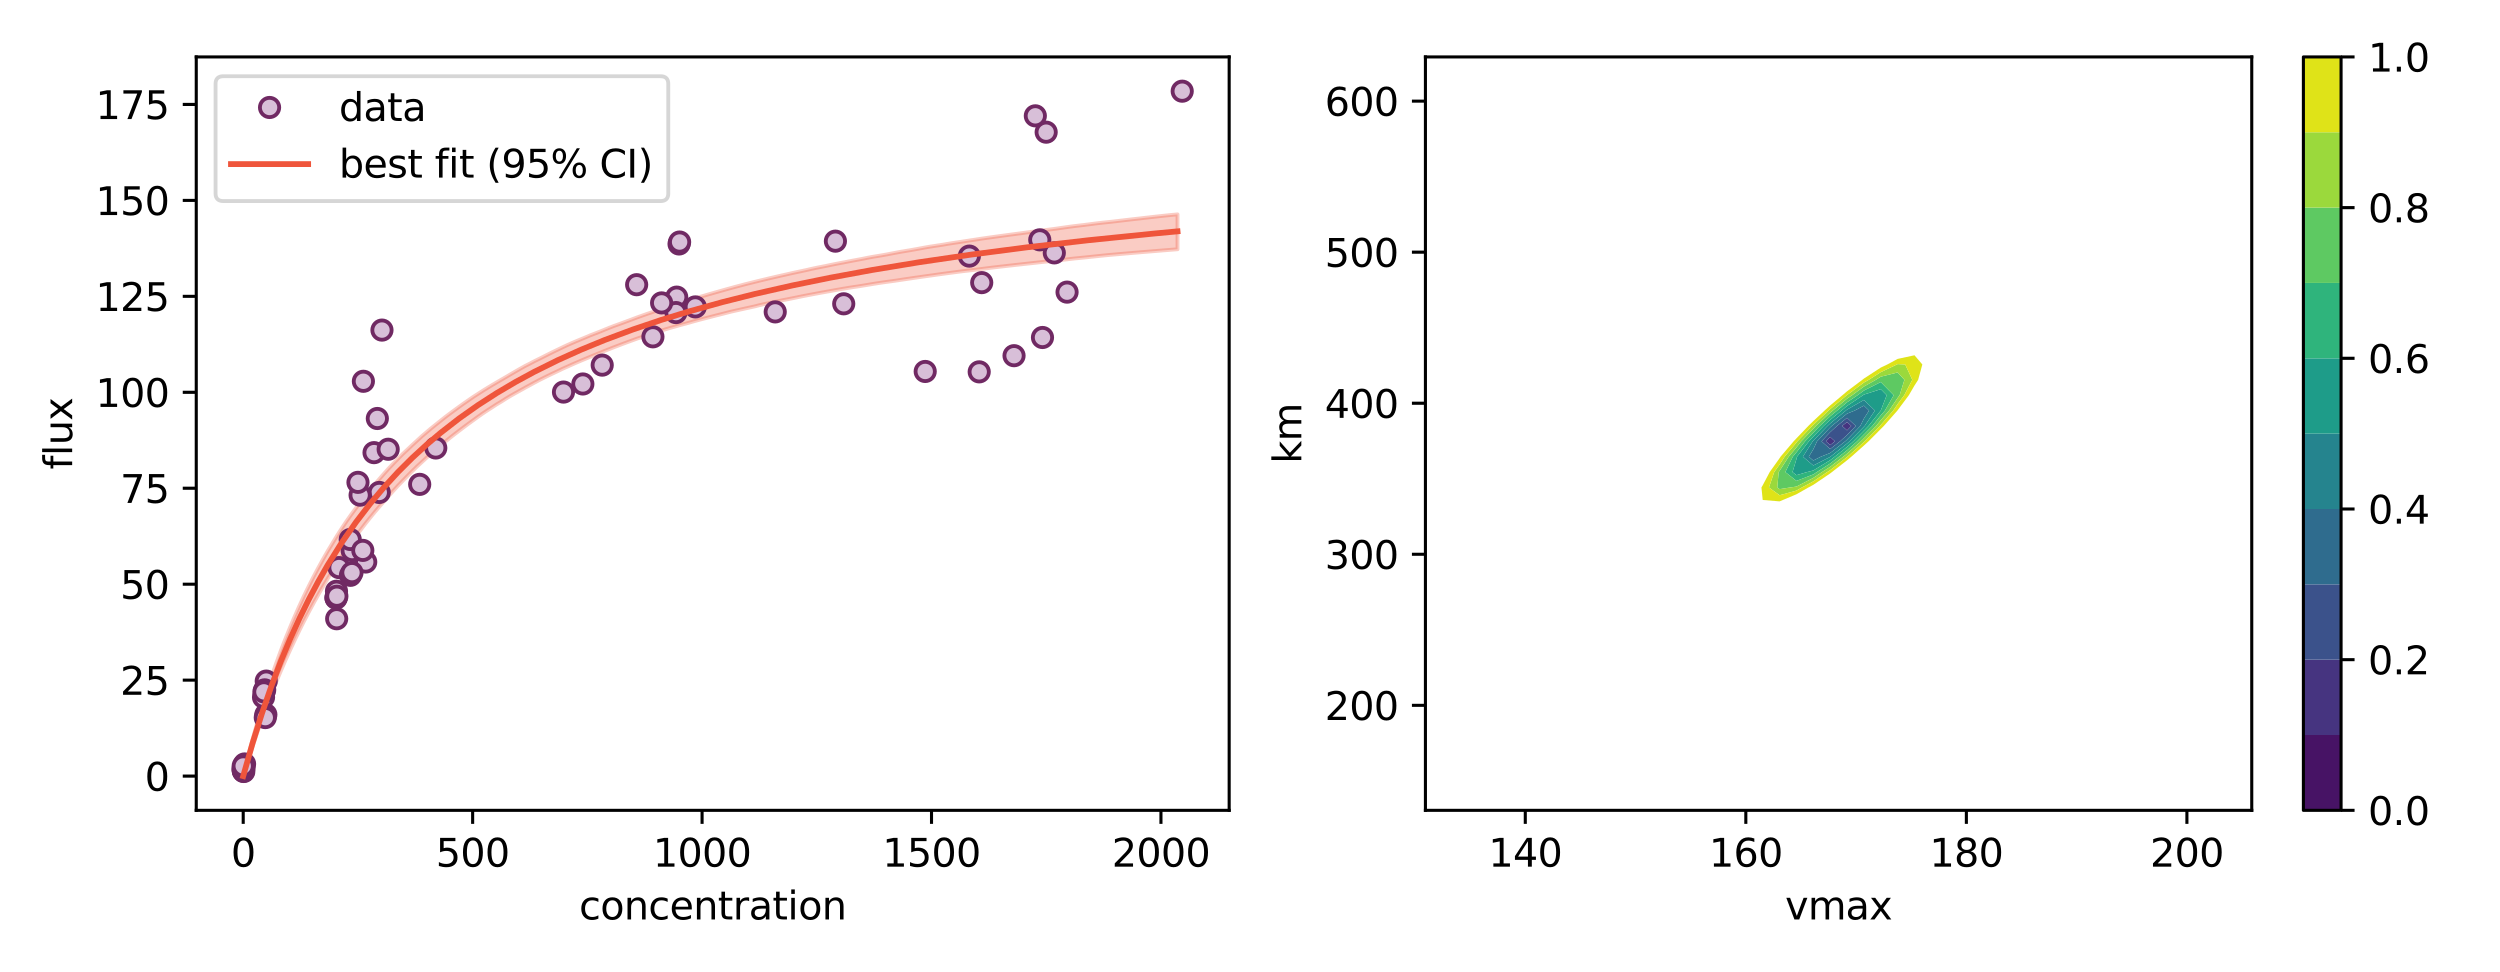 <?xml version="1.0" encoding="utf-8" standalone="no"?>
<!DOCTYPE svg PUBLIC "-//W3C//DTD SVG 1.1//EN"
  "http://www.w3.org/Graphics/SVG/1.1/DTD/svg11.dtd">
<svg xmlns:xlink="http://www.w3.org/1999/xlink" width="648pt" height="252pt" viewBox="0 0 648 252" xmlns="http://www.w3.org/2000/svg" version="1.1">
 <defs>
  <style type="text/css">*{stroke-linejoin: round; stroke-linecap: butt}</style>
 </defs>
 <g id="figure_1">
  <g id="patch_1">
   <path d="M 0 252 
L 648 252 
L 648 0 
L 0 0 
z
" style="fill: #ffffff"/>
  </g>
  <g id="axes_1">
   <g id="patch_2">
    <path d="M 50.87 210.04 
L 318.6 210.04 
L 318.6 14.76 
L 50.87 14.76 
z
" style="fill: #ffffff"/>
   </g>
   <g id="PolyCollection_1">
    <defs>
     <path id="m748f2882a4" d="M 63.04 -50.836 
L 63.04 -50.836 
L 64.257 -54.777 
L 65.473 -58.543 
L 66.69 -62.152 
L 67.907 -65.602 
L 69.124 -68.909 
L 70.341 -72.082 
L 71.558 -75.141 
L 72.775 -78.061 
L 73.992 -80.864 
L 75.209 -83.55 
L 76.426 -86.159 
L 77.643 -88.679 
L 78.86 -91.109 
L 80.077 -93.446 
L 81.294 -95.699 
L 82.511 -97.873 
L 83.728 -99.984 
L 84.945 -102.028 
L 86.162 -103.999 
L 87.379 -105.91 
L 88.596 -107.772 
L 89.813 -109.559 
L 91.029 -111.291 
L 92.246 -112.981 
L 93.463 -114.637 
L 94.68 -116.235 
L 95.897 -117.762 
L 97.114 -119.249 
L 98.331 -120.683 
L 99.548 -122.082 
L 100.765 -123.468 
L 101.982 -124.824 
L 103.199 -126.148 
L 104.416 -127.412 
L 105.633 -128.647 
L 106.85 -129.874 
L 108.067 -131.065 
L 109.284 -132.18 
L 110.501 -133.307 
L 111.718 -134.406 
L 112.935 -135.478 
L 114.152 -136.523 
L 115.369 -137.488 
L 116.586 -138.478 
L 117.802 -139.436 
L 119.019 -140.365 
L 120.236 -141.288 
L 121.453 -142.194 
L 122.67 -143.073 
L 123.887 -143.962 
L 125.104 -144.82 
L 126.321 -145.629 
L 127.538 -146.41 
L 128.755 -147.206 
L 129.972 -147.924 
L 131.189 -148.712 
L 132.406 -149.437 
L 133.623 -150.124 
L 134.84 -150.796 
L 136.057 -151.473 
L 137.274 -152.136 
L 138.491 -152.799 
L 139.708 -153.444 
L 140.925 -154.056 
L 142.142 -154.653 
L 143.359 -155.238 
L 144.576 -155.81 
L 145.792 -156.402 
L 147.009 -156.942 
L 148.226 -157.489 
L 149.443 -158.026 
L 150.66 -158.545 
L 151.877 -159.055 
L 153.094 -159.561 
L 154.311 -160.066 
L 155.528 -160.559 
L 156.745 -161.052 
L 157.962 -161.537 
L 159.179 -162.015 
L 160.396 -162.478 
L 161.613 -162.939 
L 162.83 -163.392 
L 164.047 -163.836 
L 165.264 -164.279 
L 166.481 -164.685 
L 167.698 -165.121 
L 168.915 -165.515 
L 170.132 -165.897 
L 171.349 -166.29 
L 172.565 -166.666 
L 173.782 -167.031 
L 174.999 -167.367 
L 176.216 -167.718 
L 177.433 -168.041 
L 178.65 -168.374 
L 179.867 -168.727 
L 181.084 -169.056 
L 182.301 -169.377 
L 183.518 -169.69 
L 184.735 -170.003 
L 185.952 -170.317 
L 187.169 -170.622 
L 188.386 -170.937 
L 189.603 -171.245 
L 190.82 -171.522 
L 192.037 -171.793 
L 193.254 -172.061 
L 194.471 -172.326 
L 195.688 -172.596 
L 196.905 -172.915 
L 198.121 -173.187 
L 199.338 -173.449 
L 200.555 -173.707 
L 201.772 -173.962 
L 202.989 -174.213 
L 204.206 -174.446 
L 205.423 -174.688 
L 206.64 -174.939 
L 207.857 -175.19 
L 209.074 -175.425 
L 210.291 -175.657 
L 211.508 -175.887 
L 212.725 -176.115 
L 213.942 -176.335 
L 215.159 -176.548 
L 216.376 -176.777 
L 217.593 -176.992 
L 218.81 -177.199 
L 220.027 -177.402 
L 221.244 -177.593 
L 222.461 -177.773 
L 223.678 -177.968 
L 224.894 -178.167 
L 226.111 -178.372 
L 227.328 -178.569 
L 228.545 -178.755 
L 229.762 -178.926 
L 230.979 -179.09 
L 232.196 -179.263 
L 233.413 -179.447 
L 234.63 -179.63 
L 235.847 -179.809 
L 237.064 -179.988 
L 238.281 -180.164 
L 239.498 -180.338 
L 240.715 -180.508 
L 241.932 -180.674 
L 243.149 -180.851 
L 244.366 -181.018 
L 245.583 -181.183 
L 246.8 -181.346 
L 248.017 -181.507 
L 249.234 -181.664 
L 250.451 -181.806 
L 251.667 -181.946 
L 252.884 -182.089 
L 254.101 -182.245 
L 255.318 -182.4 
L 256.535 -182.554 
L 257.752 -182.7 
L 258.969 -182.845 
L 260.186 -182.981 
L 261.403 -183.12 
L 262.62 -183.257 
L 263.837 -183.393 
L 265.054 -183.528 
L 266.271 -183.661 
L 267.488 -183.795 
L 268.705 -183.929 
L 269.922 -184.064 
L 271.139 -184.193 
L 272.356 -184.323 
L 273.573 -184.452 
L 274.79 -184.579 
L 276.007 -184.713 
L 277.224 -184.855 
L 278.44 -184.996 
L 279.657 -185.111 
L 280.874 -185.23 
L 282.091 -185.359 
L 283.308 -185.487 
L 284.525 -185.614 
L 285.742 -185.74 
L 286.959 -185.864 
L 288.176 -185.973 
L 289.393 -186.08 
L 290.61 -186.187 
L 291.827 -186.292 
L 293.044 -186.397 
L 294.261 -186.5 
L 295.478 -186.603 
L 296.695 -186.705 
L 297.912 -186.805 
L 299.129 -186.905 
L 300.346 -187.004 
L 301.563 -187.102 
L 302.78 -187.199 
L 303.997 -187.295 
L 305.214 -187.391 
L 305.214 -196.435 
L 305.214 -196.435 
L 303.997 -196.317 
L 302.78 -196.198 
L 301.563 -196.072 
L 300.346 -195.938 
L 299.129 -195.803 
L 297.912 -195.666 
L 296.695 -195.528 
L 295.478 -195.385 
L 294.261 -195.248 
L 293.044 -195.109 
L 291.827 -194.967 
L 290.61 -194.824 
L 289.393 -194.679 
L 288.176 -194.536 
L 286.959 -194.408 
L 285.742 -194.278 
L 284.525 -194.143 
L 283.308 -193.989 
L 282.091 -193.832 
L 280.874 -193.675 
L 279.657 -193.533 
L 278.44 -193.392 
L 277.224 -193.229 
L 276.007 -193.058 
L 274.79 -192.885 
L 273.573 -192.71 
L 272.356 -192.545 
L 271.139 -192.392 
L 269.922 -192.238 
L 268.705 -192.083 
L 267.488 -191.926 
L 266.271 -191.767 
L 265.054 -191.596 
L 263.837 -191.437 
L 262.62 -191.276 
L 261.403 -191.113 
L 260.186 -190.948 
L 258.969 -190.782 
L 257.752 -190.614 
L 256.535 -190.445 
L 255.318 -190.273 
L 254.101 -190.094 
L 252.884 -189.903 
L 251.667 -189.721 
L 250.451 -189.535 
L 249.234 -189.346 
L 248.017 -189.16 
L 246.8 -188.975 
L 245.583 -188.785 
L 244.366 -188.57 
L 243.149 -188.387 
L 241.932 -188.202 
L 240.715 -188.014 
L 239.498 -187.796 
L 238.281 -187.571 
L 237.064 -187.343 
L 235.847 -187.133 
L 234.63 -186.932 
L 233.413 -186.727 
L 232.196 -186.499 
L 230.979 -186.268 
L 229.762 -186.034 
L 228.545 -185.818 
L 227.328 -185.615 
L 226.111 -185.416 
L 224.894 -185.186 
L 223.678 -184.936 
L 222.461 -184.709 
L 221.244 -184.481 
L 220.027 -184.247 
L 218.81 -184.005 
L 217.593 -183.78 
L 216.376 -183.545 
L 215.159 -183.294 
L 213.942 -183.036 
L 212.725 -182.8 
L 211.508 -182.561 
L 210.291 -182.297 
L 209.074 -182.014 
L 207.857 -181.753 
L 206.64 -181.496 
L 205.423 -181.232 
L 204.206 -180.955 
L 202.989 -180.681 
L 201.772 -180.405 
L 200.555 -180.124 
L 199.338 -179.84 
L 198.121 -179.551 
L 196.905 -179.259 
L 195.688 -178.958 
L 194.471 -178.653 
L 193.254 -178.352 
L 192.037 -178.022 
L 190.82 -177.712 
L 189.603 -177.379 
L 188.386 -177.041 
L 187.169 -176.698 
L 185.952 -176.355 
L 184.735 -176.009 
L 183.518 -175.657 
L 182.301 -175.295 
L 181.084 -174.96 
L 179.867 -174.61 
L 178.65 -174.239 
L 177.433 -173.862 
L 176.216 -173.475 
L 174.999 -173.083 
L 173.782 -172.658 
L 172.565 -172.25 
L 171.349 -171.847 
L 170.132 -171.444 
L 168.915 -171.036 
L 167.698 -170.632 
L 166.481 -170.2 
L 165.264 -169.77 
L 164.047 -169.312 
L 162.83 -168.857 
L 161.613 -168.403 
L 160.396 -167.959 
L 159.179 -167.525 
L 157.962 -167.056 
L 156.745 -166.561 
L 155.528 -166.06 
L 154.311 -165.585 
L 153.094 -165.121 
L 151.877 -164.607 
L 150.66 -164.096 
L 149.443 -163.597 
L 148.226 -163.071 
L 147.009 -162.537 
L 145.792 -161.966 
L 144.576 -161.376 
L 143.359 -160.791 
L 142.142 -160.19 
L 140.925 -159.573 
L 139.708 -158.965 
L 138.491 -158.368 
L 137.274 -157.718 
L 136.057 -157.11 
L 134.84 -156.428 
L 133.623 -155.731 
L 132.406 -155.021 
L 131.189 -154.305 
L 129.972 -153.603 
L 128.755 -152.893 
L 127.538 -152.177 
L 126.321 -151.442 
L 125.104 -150.692 
L 123.887 -149.907 
L 122.67 -149.127 
L 121.453 -148.288 
L 120.236 -147.444 
L 119.019 -146.576 
L 117.802 -145.687 
L 116.586 -144.791 
L 115.369 -143.871 
L 114.152 -142.901 
L 112.935 -141.928 
L 111.718 -140.948 
L 110.501 -139.92 
L 109.284 -138.884 
L 108.067 -137.757 
L 106.85 -136.644 
L 105.633 -135.495 
L 104.416 -134.355 
L 103.199 -133.137 
L 101.982 -131.88 
L 100.765 -130.594 
L 99.548 -129.235 
L 98.331 -127.845 
L 97.114 -126.398 
L 95.897 -124.913 
L 94.68 -123.422 
L 93.463 -121.86 
L 92.246 -120.276 
L 91.029 -118.621 
L 89.813 -116.9 
L 88.596 -115.077 
L 87.379 -113.167 
L 86.162 -111.172 
L 84.945 -109.164 
L 83.728 -107.033 
L 82.511 -104.835 
L 81.294 -102.544 
L 80.077 -100.157 
L 78.86 -97.662 
L 77.643 -95.039 
L 76.426 -92.302 
L 75.209 -89.442 
L 73.992 -86.442 
L 72.775 -83.296 
L 71.558 -79.976 
L 70.341 -76.479 
L 69.124 -72.789 
L 67.907 -68.881 
L 66.69 -64.766 
L 65.473 -60.403 
L 64.257 -55.767 
L 63.04 -50.836 
z
" style="stroke: #ef553b; stroke-opacity: 0.3"/>
    </defs>
    <g clip-path="url(#pb3d4255438)">
     <use xlink:href="#m748f2882a4" x="0" y="252" style="fill: #ef553b; fill-opacity: 0.3; stroke: #ef553b; stroke-opacity: 0.3"/>
    </g>
   </g>
   <g id="matplotlib.axis_1">
    <g id="xtick_1">
     <g id="line2d_1">
      <defs>
       <path id="m6dfccf353a" d="M 0 0 
L 0 3.5 
" style="stroke: #000000; stroke-width: 0.8"/>
      </defs>
      <g>
       <use xlink:href="#m6dfccf353a" x="63.04" y="210.04" style="stroke: #000000; stroke-width: 0.8"/>
      </g>
     </g>
     <g id="text_1">
      <!-- 0 -->
      <g transform="translate(59.858 224.638) scale(0.1 -0.1)">
       <defs>
        <path id="DejaVuSans-30" d="M 2034 4250 
Q 1547 4250 1301 3770 
Q 1056 3291 1056 2328 
Q 1056 1369 1301 889 
Q 1547 409 2034 409 
Q 2525 409 2770 889 
Q 3016 1369 3016 2328 
Q 3016 3291 2770 3770 
Q 2525 4250 2034 4250 
z
M 2034 4750 
Q 2819 4750 3233 4129 
Q 3647 3509 3647 2328 
Q 3647 1150 3233 529 
Q 2819 -91 2034 -91 
Q 1250 -91 836 529 
Q 422 1150 422 2328 
Q 422 3509 836 4129 
Q 1250 4750 2034 4750 
z
" transform="scale(0.016)"/>
       </defs>
       <use xlink:href="#DejaVuSans-30"/>
      </g>
     </g>
    </g>
    <g id="xtick_2">
     <g id="line2d_2">
      <g>
       <use xlink:href="#m6dfccf353a" x="122.509" y="210.04" style="stroke: #000000; stroke-width: 0.8"/>
      </g>
     </g>
     <g id="text_2">
      <!-- 500 -->
      <g transform="translate(112.966 224.638) scale(0.1 -0.1)">
       <defs>
        <path id="DejaVuSans-35" d="M 691 4666 
L 3169 4666 
L 3169 4134 
L 1269 4134 
L 1269 2991 
Q 1406 3038 1543 3061 
Q 1681 3084 1819 3084 
Q 2600 3084 3056 2656 
Q 3513 2228 3513 1497 
Q 3513 744 3044 326 
Q 2575 -91 1722 -91 
Q 1428 -91 1123 -41 
Q 819 9 494 109 
L 494 744 
Q 775 591 1075 516 
Q 1375 441 1709 441 
Q 2250 441 2565 725 
Q 2881 1009 2881 1497 
Q 2881 1984 2565 2268 
Q 2250 2553 1709 2553 
Q 1456 2553 1204 2497 
Q 953 2441 691 2322 
L 691 4666 
z
" transform="scale(0.016)"/>
       </defs>
       <use xlink:href="#DejaVuSans-35"/>
       <use xlink:href="#DejaVuSans-30" x="63.623"/>
       <use xlink:href="#DejaVuSans-30" x="127.246"/>
      </g>
     </g>
    </g>
    <g id="xtick_3">
     <g id="line2d_3">
      <g>
       <use xlink:href="#m6dfccf353a" x="181.979" y="210.04" style="stroke: #000000; stroke-width: 0.8"/>
      </g>
     </g>
     <g id="text_3">
      <!-- 1000 -->
      <g transform="translate(169.254 224.638) scale(0.1 -0.1)">
       <defs>
        <path id="DejaVuSans-31" d="M 794 531 
L 1825 531 
L 1825 4091 
L 703 3866 
L 703 4441 
L 1819 4666 
L 2450 4666 
L 2450 531 
L 3481 531 
L 3481 0 
L 794 0 
L 794 531 
z
" transform="scale(0.016)"/>
       </defs>
       <use xlink:href="#DejaVuSans-31"/>
       <use xlink:href="#DejaVuSans-30" x="63.623"/>
       <use xlink:href="#DejaVuSans-30" x="127.246"/>
       <use xlink:href="#DejaVuSans-30" x="190.869"/>
      </g>
     </g>
    </g>
    <g id="xtick_4">
     <g id="line2d_4">
      <g>
       <use xlink:href="#m6dfccf353a" x="241.449" y="210.04" style="stroke: #000000; stroke-width: 0.8"/>
      </g>
     </g>
     <g id="text_4">
      <!-- 1500 -->
      <g transform="translate(228.724 224.638) scale(0.1 -0.1)">
       <use xlink:href="#DejaVuSans-31"/>
       <use xlink:href="#DejaVuSans-35" x="63.623"/>
       <use xlink:href="#DejaVuSans-30" x="127.246"/>
       <use xlink:href="#DejaVuSans-30" x="190.869"/>
      </g>
     </g>
    </g>
    <g id="xtick_5">
     <g id="line2d_5">
      <g>
       <use xlink:href="#m6dfccf353a" x="300.918" y="210.04" style="stroke: #000000; stroke-width: 0.8"/>
      </g>
     </g>
     <g id="text_5">
      <!-- 2000 -->
      <g transform="translate(288.193 224.638) scale(0.1 -0.1)">
       <defs>
        <path id="DejaVuSans-32" d="M 1228 531 
L 3431 531 
L 3431 0 
L 469 0 
L 469 531 
Q 828 903 1448 1529 
Q 2069 2156 2228 2338 
Q 2531 2678 2651 2914 
Q 2772 3150 2772 3378 
Q 2772 3750 2511 3984 
Q 2250 4219 1831 4219 
Q 1534 4219 1204 4116 
Q 875 4013 500 3803 
L 500 4441 
Q 881 4594 1212 4672 
Q 1544 4750 1819 4750 
Q 2544 4750 2975 4387 
Q 3406 4025 3406 3419 
Q 3406 3131 3298 2873 
Q 3191 2616 2906 2266 
Q 2828 2175 2409 1742 
Q 1991 1309 1228 531 
z
" transform="scale(0.016)"/>
       </defs>
       <use xlink:href="#DejaVuSans-32"/>
       <use xlink:href="#DejaVuSans-30" x="63.623"/>
       <use xlink:href="#DejaVuSans-30" x="127.246"/>
       <use xlink:href="#DejaVuSans-30" x="190.869"/>
      </g>
     </g>
    </g>
    <g id="text_6">
     <!-- concentration -->
     <g transform="translate(150.106 238.317) scale(0.1 -0.1)">
      <defs>
       <path id="DejaVuSans-63" d="M 3122 3366 
L 3122 2828 
Q 2878 2963 2633 3030 
Q 2388 3097 2138 3097 
Q 1578 3097 1268 2742 
Q 959 2388 959 1747 
Q 959 1106 1268 751 
Q 1578 397 2138 397 
Q 2388 397 2633 464 
Q 2878 531 3122 666 
L 3122 134 
Q 2881 22 2623 -34 
Q 2366 -91 2075 -91 
Q 1284 -91 818 406 
Q 353 903 353 1747 
Q 353 2603 823 3093 
Q 1294 3584 2113 3584 
Q 2378 3584 2631 3529 
Q 2884 3475 3122 3366 
z
" transform="scale(0.016)"/>
       <path id="DejaVuSans-6f" d="M 1959 3097 
Q 1497 3097 1228 2736 
Q 959 2375 959 1747 
Q 959 1119 1226 758 
Q 1494 397 1959 397 
Q 2419 397 2687 759 
Q 2956 1122 2956 1747 
Q 2956 2369 2687 2733 
Q 2419 3097 1959 3097 
z
M 1959 3584 
Q 2709 3584 3137 3096 
Q 3566 2609 3566 1747 
Q 3566 888 3137 398 
Q 2709 -91 1959 -91 
Q 1206 -91 779 398 
Q 353 888 353 1747 
Q 353 2609 779 3096 
Q 1206 3584 1959 3584 
z
" transform="scale(0.016)"/>
       <path id="DejaVuSans-6e" d="M 3513 2113 
L 3513 0 
L 2938 0 
L 2938 2094 
Q 2938 2591 2744 2837 
Q 2550 3084 2163 3084 
Q 1697 3084 1428 2787 
Q 1159 2491 1159 1978 
L 1159 0 
L 581 0 
L 581 3500 
L 1159 3500 
L 1159 2956 
Q 1366 3272 1645 3428 
Q 1925 3584 2291 3584 
Q 2894 3584 3203 3211 
Q 3513 2838 3513 2113 
z
" transform="scale(0.016)"/>
       <path id="DejaVuSans-65" d="M 3597 1894 
L 3597 1613 
L 953 1613 
Q 991 1019 1311 708 
Q 1631 397 2203 397 
Q 2534 397 2845 478 
Q 3156 559 3463 722 
L 3463 178 
Q 3153 47 2828 -22 
Q 2503 -91 2169 -91 
Q 1331 -91 842 396 
Q 353 884 353 1716 
Q 353 2575 817 3079 
Q 1281 3584 2069 3584 
Q 2775 3584 3186 3129 
Q 3597 2675 3597 1894 
z
M 3022 2063 
Q 3016 2534 2758 2815 
Q 2500 3097 2075 3097 
Q 1594 3097 1305 2825 
Q 1016 2553 972 2059 
L 3022 2063 
z
" transform="scale(0.016)"/>
       <path id="DejaVuSans-74" d="M 1172 4494 
L 1172 3500 
L 2356 3500 
L 2356 3053 
L 1172 3053 
L 1172 1153 
Q 1172 725 1289 603 
Q 1406 481 1766 481 
L 2356 481 
L 2356 0 
L 1766 0 
Q 1100 0 847 248 
Q 594 497 594 1153 
L 594 3053 
L 172 3053 
L 172 3500 
L 594 3500 
L 594 4494 
L 1172 4494 
z
" transform="scale(0.016)"/>
       <path id="DejaVuSans-72" d="M 2631 2963 
Q 2534 3019 2420 3045 
Q 2306 3072 2169 3072 
Q 1681 3072 1420 2755 
Q 1159 2438 1159 1844 
L 1159 0 
L 581 0 
L 581 3500 
L 1159 3500 
L 1159 2956 
Q 1341 3275 1631 3429 
Q 1922 3584 2338 3584 
Q 2397 3584 2469 3576 
Q 2541 3569 2628 3553 
L 2631 2963 
z
" transform="scale(0.016)"/>
       <path id="DejaVuSans-61" d="M 2194 1759 
Q 1497 1759 1228 1600 
Q 959 1441 959 1056 
Q 959 750 1161 570 
Q 1363 391 1709 391 
Q 2188 391 2477 730 
Q 2766 1069 2766 1631 
L 2766 1759 
L 2194 1759 
z
M 3341 1997 
L 3341 0 
L 2766 0 
L 2766 531 
Q 2569 213 2275 61 
Q 1981 -91 1556 -91 
Q 1019 -91 701 211 
Q 384 513 384 1019 
Q 384 1609 779 1909 
Q 1175 2209 1959 2209 
L 2766 2209 
L 2766 2266 
Q 2766 2663 2505 2880 
Q 2244 3097 1772 3097 
Q 1472 3097 1187 3025 
Q 903 2953 641 2809 
L 641 3341 
Q 956 3463 1253 3523 
Q 1550 3584 1831 3584 
Q 2591 3584 2966 3190 
Q 3341 2797 3341 1997 
z
" transform="scale(0.016)"/>
       <path id="DejaVuSans-69" d="M 603 3500 
L 1178 3500 
L 1178 0 
L 603 0 
L 603 3500 
z
M 603 4863 
L 1178 4863 
L 1178 4134 
L 603 4134 
L 603 4863 
z
" transform="scale(0.016)"/>
      </defs>
      <use xlink:href="#DejaVuSans-63"/>
      <use xlink:href="#DejaVuSans-6f" x="54.98"/>
      <use xlink:href="#DejaVuSans-6e" x="116.162"/>
      <use xlink:href="#DejaVuSans-63" x="179.541"/>
      <use xlink:href="#DejaVuSans-65" x="234.521"/>
      <use xlink:href="#DejaVuSans-6e" x="296.045"/>
      <use xlink:href="#DejaVuSans-74" x="359.424"/>
      <use xlink:href="#DejaVuSans-72" x="398.633"/>
      <use xlink:href="#DejaVuSans-61" x="439.746"/>
      <use xlink:href="#DejaVuSans-74" x="501.025"/>
      <use xlink:href="#DejaVuSans-69" x="540.234"/>
      <use xlink:href="#DejaVuSans-6f" x="568.018"/>
      <use xlink:href="#DejaVuSans-6e" x="629.199"/>
     </g>
    </g>
   </g>
   <g id="matplotlib.axis_2">
    <g id="ytick_1">
     <g id="line2d_6">
      <defs>
       <path id="m4bc167341c" d="M 0 0 
L -3.5 0 
" style="stroke: #000000; stroke-width: 0.8"/>
      </defs>
      <g>
       <use xlink:href="#m4bc167341c" x="50.87" y="201.164" style="stroke: #000000; stroke-width: 0.8"/>
      </g>
     </g>
     <g id="text_7">
      <!-- 0 -->
      <g transform="translate(37.508 204.963) scale(0.1 -0.1)">
       <use xlink:href="#DejaVuSans-30"/>
      </g>
     </g>
    </g>
    <g id="ytick_2">
     <g id="line2d_7">
      <g>
       <use xlink:href="#m4bc167341c" x="50.87" y="176.293" style="stroke: #000000; stroke-width: 0.8"/>
      </g>
     </g>
     <g id="text_8">
      <!-- 25 -->
      <g transform="translate(31.145 180.092) scale(0.1 -0.1)">
       <use xlink:href="#DejaVuSans-32"/>
       <use xlink:href="#DejaVuSans-35" x="63.623"/>
      </g>
     </g>
    </g>
    <g id="ytick_3">
     <g id="line2d_8">
      <g>
       <use xlink:href="#m4bc167341c" x="50.87" y="151.423" style="stroke: #000000; stroke-width: 0.8"/>
      </g>
     </g>
     <g id="text_9">
      <!-- 50 -->
      <g transform="translate(31.145 155.222) scale(0.1 -0.1)">
       <use xlink:href="#DejaVuSans-35"/>
       <use xlink:href="#DejaVuSans-30" x="63.623"/>
      </g>
     </g>
    </g>
    <g id="ytick_4">
     <g id="line2d_9">
      <g>
       <use xlink:href="#m4bc167341c" x="50.87" y="126.552" style="stroke: #000000; stroke-width: 0.8"/>
      </g>
     </g>
     <g id="text_10">
      <!-- 75 -->
      <g transform="translate(31.145 130.352) scale(0.1 -0.1)">
       <defs>
        <path id="DejaVuSans-37" d="M 525 4666 
L 3525 4666 
L 3525 4397 
L 1831 0 
L 1172 0 
L 2766 4134 
L 525 4134 
L 525 4666 
z
" transform="scale(0.016)"/>
       </defs>
       <use xlink:href="#DejaVuSans-37"/>
       <use xlink:href="#DejaVuSans-35" x="63.623"/>
      </g>
     </g>
    </g>
    <g id="ytick_5">
     <g id="line2d_10">
      <g>
       <use xlink:href="#m4bc167341c" x="50.87" y="101.682" style="stroke: #000000; stroke-width: 0.8"/>
      </g>
     </g>
     <g id="text_11">
      <!-- 100 -->
      <g transform="translate(24.782 105.481) scale(0.1 -0.1)">
       <use xlink:href="#DejaVuSans-31"/>
       <use xlink:href="#DejaVuSans-30" x="63.623"/>
       <use xlink:href="#DejaVuSans-30" x="127.246"/>
      </g>
     </g>
    </g>
    <g id="ytick_6">
     <g id="line2d_11">
      <g>
       <use xlink:href="#m4bc167341c" x="50.87" y="76.811" style="stroke: #000000; stroke-width: 0.8"/>
      </g>
     </g>
     <g id="text_12">
      <!-- 125 -->
      <g transform="translate(24.782 80.611) scale(0.1 -0.1)">
       <use xlink:href="#DejaVuSans-31"/>
       <use xlink:href="#DejaVuSans-32" x="63.623"/>
       <use xlink:href="#DejaVuSans-35" x="127.246"/>
      </g>
     </g>
    </g>
    <g id="ytick_7">
     <g id="line2d_12">
      <g>
       <use xlink:href="#m4bc167341c" x="50.87" y="51.941" style="stroke: #000000; stroke-width: 0.8"/>
      </g>
     </g>
     <g id="text_13">
      <!-- 150 -->
      <g transform="translate(24.782 55.74) scale(0.1 -0.1)">
       <use xlink:href="#DejaVuSans-31"/>
       <use xlink:href="#DejaVuSans-35" x="63.623"/>
       <use xlink:href="#DejaVuSans-30" x="127.246"/>
      </g>
     </g>
    </g>
    <g id="ytick_8">
     <g id="line2d_13">
      <g>
       <use xlink:href="#m4bc167341c" x="50.87" y="27.071" style="stroke: #000000; stroke-width: 0.8"/>
      </g>
     </g>
     <g id="text_14">
      <!-- 175 -->
      <g transform="translate(24.782 30.87) scale(0.1 -0.1)">
       <use xlink:href="#DejaVuSans-31"/>
       <use xlink:href="#DejaVuSans-37" x="63.623"/>
       <use xlink:href="#DejaVuSans-35" x="127.246"/>
      </g>
     </g>
    </g>
    <g id="text_15">
     <!-- flux -->
     <g transform="translate(18.703 121.677) rotate(-90) scale(0.1 -0.1)">
      <defs>
       <path id="DejaVuSans-66" d="M 2375 4863 
L 2375 4384 
L 1825 4384 
Q 1516 4384 1395 4259 
Q 1275 4134 1275 3809 
L 1275 3500 
L 2222 3500 
L 2222 3053 
L 1275 3053 
L 1275 0 
L 697 0 
L 697 3053 
L 147 3053 
L 147 3500 
L 697 3500 
L 697 3744 
Q 697 4328 969 4595 
Q 1241 4863 1831 4863 
L 2375 4863 
z
" transform="scale(0.016)"/>
       <path id="DejaVuSans-6c" d="M 603 4863 
L 1178 4863 
L 1178 0 
L 603 0 
L 603 4863 
z
" transform="scale(0.016)"/>
       <path id="DejaVuSans-75" d="M 544 1381 
L 544 3500 
L 1119 3500 
L 1119 1403 
Q 1119 906 1312 657 
Q 1506 409 1894 409 
Q 2359 409 2629 706 
Q 2900 1003 2900 1516 
L 2900 3500 
L 3475 3500 
L 3475 0 
L 2900 0 
L 2900 538 
Q 2691 219 2414 64 
Q 2138 -91 1772 -91 
Q 1169 -91 856 284 
Q 544 659 544 1381 
z
M 1991 3584 
L 1991 3584 
z
" transform="scale(0.016)"/>
       <path id="DejaVuSans-78" d="M 3513 3500 
L 2247 1797 
L 3578 0 
L 2900 0 
L 1881 1375 
L 863 0 
L 184 0 
L 1544 1831 
L 300 3500 
L 978 3500 
L 1906 2253 
L 2834 3500 
L 3513 3500 
z
" transform="scale(0.016)"/>
      </defs>
      <use xlink:href="#DejaVuSans-66"/>
      <use xlink:href="#DejaVuSans-6c" x="35.205"/>
      <use xlink:href="#DejaVuSans-75" x="62.988"/>
      <use xlink:href="#DejaVuSans-78" x="126.367"/>
     </g>
    </g>
   </g>
   <g id="line2d_14">
    <defs>
     <path id="m6a83b4c8ff" d="M 0 2.5 
C 0.663 2.5 1.299 2.237 1.768 1.768 
C 2.237 1.299 2.5 0.663 2.5 0 
C 2.5 -0.663 2.237 -1.299 1.768 -1.768 
C 1.299 -2.237 0.663 -2.5 0 -2.5 
C -0.663 -2.5 -1.299 -2.237 -1.768 -1.768 
C -2.237 -1.299 -2.5 -0.663 -2.5 0 
C -2.5 0.663 -2.237 1.299 -1.768 1.768 
C -1.299 2.237 -0.663 2.5 0 2.5 
z
" style="stroke: #702963"/>
    </defs>
    <g clip-path="url(#pb3d4255438)">
     <use xlink:href="#m6a83b4c8ff" x="175.405" y="77.014" style="fill: #d8bfd8; stroke: #702963"/>
     <use xlink:href="#m6a83b4c8ff" x="175.204" y="81.018" style="fill: #d8bfd8; stroke: #702963"/>
     <use xlink:href="#m6a83b4c8ff" x="63.09" y="199.911" style="fill: #d8bfd8; stroke: #702963"/>
     <use xlink:href="#m6a83b4c8ff" x="63.19" y="199.971" style="fill: #d8bfd8; stroke: #702963"/>
     <use xlink:href="#m6a83b4c8ff" x="306.43" y="23.636" style="fill: #d8bfd8; stroke: #702963"/>
     <use xlink:href="#m6a83b4c8ff" x="271.166" y="34.259" style="fill: #d8bfd8; stroke: #702963"/>
     <use xlink:href="#m6a83b4c8ff" x="251.251" y="66.383" style="fill: #d8bfd8; stroke: #702963"/>
     <use xlink:href="#m6a83b4c8ff" x="239.814" y="96.283" style="fill: #d8bfd8; stroke: #702963"/>
     <use xlink:href="#m6a83b4c8ff" x="94.191" y="98.83" style="fill: #d8bfd8; stroke: #702963"/>
     <use xlink:href="#m6a83b4c8ff" x="99.006" y="85.558" style="fill: #d8bfd8; stroke: #702963"/>
     <use xlink:href="#m6a83b4c8ff" x="176.007" y="63.239" style="fill: #d8bfd8; stroke: #702963"/>
     <use xlink:href="#m6a83b4c8ff" x="169.235" y="87.304" style="fill: #d8bfd8; stroke: #702963"/>
     <use xlink:href="#m6a83b4c8ff" x="63.04" y="199.162" style="fill: #d8bfd8; stroke: #702963"/>
     <use xlink:href="#m6a83b4c8ff" x="63.04" y="199.477" style="fill: #d8bfd8; stroke: #702963"/>
     <use xlink:href="#m6a83b4c8ff" x="63.04" y="199.664" style="fill: #d8bfd8; stroke: #702963"/>
     <use xlink:href="#m6a83b4c8ff" x="180.22" y="79.552" style="fill: #d8bfd8; stroke: #702963"/>
     <use xlink:href="#m6a83b4c8ff" x="176.157" y="62.737" style="fill: #d8bfd8; stroke: #702963"/>
     <use xlink:href="#m6a83b4c8ff" x="165.021" y="73.794" style="fill: #d8bfd8; stroke: #702963"/>
     <use xlink:href="#m6a83b4c8ff" x="273.273" y="65.548" style="fill: #d8bfd8; stroke: #702963"/>
     <use xlink:href="#m6a83b4c8ff" x="276.583" y="75.719" style="fill: #d8bfd8; stroke: #702963"/>
     <use xlink:href="#m6a83b4c8ff" x="269.51" y="62.166" style="fill: #d8bfd8; stroke: #702963"/>
     <use xlink:href="#m6a83b4c8ff" x="171.492" y="78.513" style="fill: #d8bfd8; stroke: #702963"/>
     <use xlink:href="#m6a83b4c8ff" x="268.357" y="30.025" style="fill: #d8bfd8; stroke: #702963"/>
     <use xlink:href="#m6a83b4c8ff" x="254.462" y="73.257" style="fill: #d8bfd8; stroke: #702963"/>
     <use xlink:href="#m6a83b4c8ff" x="87.87" y="147.113" style="fill: #d8bfd8; stroke: #702963"/>
     <use xlink:href="#m6a83b4c8ff" x="87.268" y="160.377" style="fill: #d8bfd8; stroke: #702963"/>
     <use xlink:href="#m6a83b4c8ff" x="87.218" y="153.247" style="fill: #d8bfd8; stroke: #702963"/>
     <use xlink:href="#m6a83b4c8ff" x="96.95" y="117.324" style="fill: #d8bfd8; stroke: #702963"/>
     <use xlink:href="#m6a83b4c8ff" x="97.803" y="108.473" style="fill: #d8bfd8; stroke: #702963"/>
     <use xlink:href="#m6a83b4c8ff" x="100.612" y="116.446" style="fill: #d8bfd8; stroke: #702963"/>
     <use xlink:href="#m6a83b4c8ff" x="68.909" y="185.23" style="fill: #d8bfd8; stroke: #702963"/>
     <use xlink:href="#m6a83b4c8ff" x="69.009" y="176.541" style="fill: #d8bfd8; stroke: #702963"/>
     <use xlink:href="#m6a83b4c8ff" x="68.758" y="186.001" style="fill: #d8bfd8; stroke: #702963"/>
     <use xlink:href="#m6a83b4c8ff" x="94.793" y="145.669" style="fill: #d8bfd8; stroke: #702963"/>
     <use xlink:href="#m6a83b4c8ff" x="91.281" y="142.705" style="fill: #d8bfd8; stroke: #702963"/>
     <use xlink:href="#m6a83b4c8ff" x="90.78" y="139.83" style="fill: #d8bfd8; stroke: #702963"/>
     <use xlink:href="#m6a83b4c8ff" x="63.24" y="199.068" style="fill: #d8bfd8; stroke: #702963"/>
     <use xlink:href="#m6a83b4c8ff" x="63.391" y="198.02" style="fill: #d8bfd8; stroke: #702963"/>
     <use xlink:href="#m6a83b4c8ff" x="63.04" y="198.544" style="fill: #d8bfd8; stroke: #702963"/>
     <use xlink:href="#m6a83b4c8ff" x="253.809" y="96.385" style="fill: #d8bfd8; stroke: #702963"/>
     <use xlink:href="#m6a83b4c8ff" x="262.839" y="92.194" style="fill: #d8bfd8; stroke: #702963"/>
     <use xlink:href="#m6a83b4c8ff" x="270.213" y="87.479" style="fill: #d8bfd8; stroke: #702963"/>
     <use xlink:href="#m6a83b4c8ff" x="216.538" y="62.507" style="fill: #d8bfd8; stroke: #702963"/>
     <use xlink:href="#m6a83b4c8ff" x="218.695" y="78.747" style="fill: #d8bfd8; stroke: #702963"/>
     <use xlink:href="#m6a83b4c8ff" x="200.938" y="80.843" style="fill: #d8bfd8; stroke: #702963"/>
     <use xlink:href="#m6a83b4c8ff" x="108.788" y="125.548" style="fill: #d8bfd8; stroke: #702963"/>
     <use xlink:href="#m6a83b4c8ff" x="112.952" y="116.118" style="fill: #d8bfd8; stroke: #702963"/>
     <use xlink:href="#m6a83b4c8ff" x="151.076" y="99.528" style="fill: #d8bfd8; stroke: #702963"/>
     <use xlink:href="#m6a83b4c8ff" x="146.059" y="101.624" style="fill: #d8bfd8; stroke: #702963"/>
     <use xlink:href="#m6a83b4c8ff" x="156.092" y="94.639" style="fill: #d8bfd8; stroke: #702963"/>
     <use xlink:href="#m6a83b4c8ff" x="87.118" y="155.061" style="fill: #d8bfd8; stroke: #702963"/>
     <use xlink:href="#m6a83b4c8ff" x="87.068" y="154.886" style="fill: #d8bfd8; stroke: #702963"/>
     <use xlink:href="#m6a83b4c8ff" x="87.318" y="154.537" style="fill: #d8bfd8; stroke: #702963"/>
     <use xlink:href="#m6a83b4c8ff" x="98.304" y="127.644" style="fill: #d8bfd8; stroke: #702963"/>
     <use xlink:href="#m6a83b4c8ff" x="93.338" y="128.343" style="fill: #d8bfd8; stroke: #702963"/>
     <use xlink:href="#m6a83b4c8ff" x="92.786" y="125.025" style="fill: #d8bfd8; stroke: #702963"/>
     <use xlink:href="#m6a83b4c8ff" x="68.608" y="178.811" style="fill: #d8bfd8; stroke: #702963"/>
     <use xlink:href="#m6a83b4c8ff" x="68.307" y="180.732" style="fill: #d8bfd8; stroke: #702963"/>
     <use xlink:href="#m6a83b4c8ff" x="68.407" y="179.335" style="fill: #d8bfd8; stroke: #702963"/>
     <use xlink:href="#m6a83b4c8ff" x="90.83" y="149.124" style="fill: #d8bfd8; stroke: #702963"/>
     <use xlink:href="#m6a83b4c8ff" x="94.04" y="142.662" style="fill: #d8bfd8; stroke: #702963"/>
     <use xlink:href="#m6a83b4c8ff" x="91.231" y="148.425" style="fill: #d8bfd8; stroke: #702963"/>
    </g>
   </g>
   <g id="line2d_15">
    <path d="M 63.04 201.164 
L 65.473 192.6 
L 67.907 184.868 
L 70.341 177.854 
L 72.775 171.462 
L 75.209 165.612 
L 77.643 160.239 
L 80.077 155.286 
L 82.511 150.706 
L 84.945 146.458 
L 88.596 140.634 
L 92.246 135.382 
L 95.897 130.622 
L 99.548 126.287 
L 103.199 122.323 
L 106.85 118.684 
L 110.501 115.332 
L 114.152 112.234 
L 119.019 108.451 
L 123.887 105.016 
L 128.755 101.882 
L 133.623 99.012 
L 138.491 96.373 
L 144.576 93.36 
L 150.66 90.623 
L 156.745 88.126 
L 164.047 85.404 
L 171.349 82.94 
L 178.65 80.701 
L 187.169 78.332 
L 195.688 76.191 
L 205.423 73.981 
L 215.159 71.99 
L 226.111 69.972 
L 238.281 67.965 
L 251.667 65.999 
L 266.271 64.096 
L 282.091 62.271 
L 299.129 60.536 
L 305.214 59.966 
L 305.214 59.966 
" clip-path="url(#pb3d4255438)" style="fill: none; stroke: #ef553b; stroke-width: 1.5; stroke-linecap: square"/>
   </g>
   <g id="patch_3">
    <path d="M 50.87 210.04 
L 50.87 14.76 
" style="fill: none; stroke: #000000; stroke-width: 0.8; stroke-linejoin: miter; stroke-linecap: square"/>
   </g>
   <g id="patch_4">
    <path d="M 318.6 210.04 
L 318.6 14.76 
" style="fill: none; stroke: #000000; stroke-width: 0.8; stroke-linejoin: miter; stroke-linecap: square"/>
   </g>
   <g id="patch_5">
    <path d="M 50.87 210.04 
L 318.6 210.04 
" style="fill: none; stroke: #000000; stroke-width: 0.8; stroke-linejoin: miter; stroke-linecap: square"/>
   </g>
   <g id="patch_6">
    <path d="M 50.87 14.76 
L 318.6 14.76 
" style="fill: none; stroke: #000000; stroke-width: 0.8; stroke-linejoin: miter; stroke-linecap: square"/>
   </g>
   <g id="legend_1">
    <g id="patch_7">
     <path d="M 57.87 52.116 
L 171.217 52.116 
Q 173.217 52.116 173.217 50.116 
L 173.217 21.76 
Q 173.217 19.76 171.217 19.76 
L 57.87 19.76 
Q 55.87 19.76 55.87 21.76 
L 55.87 50.116 
Q 55.87 52.116 57.87 52.116 
z
" style="fill: #ffffff; opacity: 0.8; stroke: #cccccc; stroke-linejoin: miter"/>
    </g>
    <g id="line2d_16">
     <g>
      <use xlink:href="#m6a83b4c8ff" x="69.87" y="27.858" style="fill: #d8bfd8; stroke: #702963"/>
     </g>
    </g>
    <g id="text_16">
     <!-- data -->
     <g transform="translate(87.87 31.358) scale(0.1 -0.1)">
      <defs>
       <path id="DejaVuSans-64" d="M 2906 2969 
L 2906 4863 
L 3481 4863 
L 3481 0 
L 2906 0 
L 2906 525 
Q 2725 213 2448 61 
Q 2172 -91 1784 -91 
Q 1150 -91 751 415 
Q 353 922 353 1747 
Q 353 2572 751 3078 
Q 1150 3584 1784 3584 
Q 2172 3584 2448 3432 
Q 2725 3281 2906 2969 
z
M 947 1747 
Q 947 1113 1208 752 
Q 1469 391 1925 391 
Q 2381 391 2643 752 
Q 2906 1113 2906 1747 
Q 2906 2381 2643 2742 
Q 2381 3103 1925 3103 
Q 1469 3103 1208 2742 
Q 947 2381 947 1747 
z
" transform="scale(0.016)"/>
      </defs>
      <use xlink:href="#DejaVuSans-64"/>
      <use xlink:href="#DejaVuSans-61" x="63.477"/>
      <use xlink:href="#DejaVuSans-74" x="124.756"/>
      <use xlink:href="#DejaVuSans-61" x="163.965"/>
     </g>
    </g>
    <g id="line2d_17">
     <path d="M 59.87 42.537 
L 69.87 42.537 
L 79.87 42.537 
" style="fill: none; stroke: #ef553b; stroke-width: 1.5; stroke-linecap: square"/>
    </g>
    <g id="text_17">
     <!-- best fit (95% CI) -->
     <g transform="translate(87.87 46.037) scale(0.1 -0.1)">
      <defs>
       <path id="DejaVuSans-62" d="M 3116 1747 
Q 3116 2381 2855 2742 
Q 2594 3103 2138 3103 
Q 1681 3103 1420 2742 
Q 1159 2381 1159 1747 
Q 1159 1113 1420 752 
Q 1681 391 2138 391 
Q 2594 391 2855 752 
Q 3116 1113 3116 1747 
z
M 1159 2969 
Q 1341 3281 1617 3432 
Q 1894 3584 2278 3584 
Q 2916 3584 3314 3078 
Q 3713 2572 3713 1747 
Q 3713 922 3314 415 
Q 2916 -91 2278 -91 
Q 1894 -91 1617 61 
Q 1341 213 1159 525 
L 1159 0 
L 581 0 
L 581 4863 
L 1159 4863 
L 1159 2969 
z
" transform="scale(0.016)"/>
       <path id="DejaVuSans-73" d="M 2834 3397 
L 2834 2853 
Q 2591 2978 2328 3040 
Q 2066 3103 1784 3103 
Q 1356 3103 1142 2972 
Q 928 2841 928 2578 
Q 928 2378 1081 2264 
Q 1234 2150 1697 2047 
L 1894 2003 
Q 2506 1872 2764 1633 
Q 3022 1394 3022 966 
Q 3022 478 2636 193 
Q 2250 -91 1575 -91 
Q 1294 -91 989 -36 
Q 684 19 347 128 
L 347 722 
Q 666 556 975 473 
Q 1284 391 1588 391 
Q 1994 391 2212 530 
Q 2431 669 2431 922 
Q 2431 1156 2273 1281 
Q 2116 1406 1581 1522 
L 1381 1569 
Q 847 1681 609 1914 
Q 372 2147 372 2553 
Q 372 3047 722 3315 
Q 1072 3584 1716 3584 
Q 2034 3584 2315 3537 
Q 2597 3491 2834 3397 
z
" transform="scale(0.016)"/>
       <path id="DejaVuSans-20" transform="scale(0.016)"/>
       <path id="DejaVuSans-28" d="M 1984 4856 
Q 1566 4138 1362 3434 
Q 1159 2731 1159 2009 
Q 1159 1288 1364 580 
Q 1569 -128 1984 -844 
L 1484 -844 
Q 1016 -109 783 600 
Q 550 1309 550 2009 
Q 550 2706 781 3412 
Q 1013 4119 1484 4856 
L 1984 4856 
z
" transform="scale(0.016)"/>
       <path id="DejaVuSans-39" d="M 703 97 
L 703 672 
Q 941 559 1184 500 
Q 1428 441 1663 441 
Q 2288 441 2617 861 
Q 2947 1281 2994 2138 
Q 2813 1869 2534 1725 
Q 2256 1581 1919 1581 
Q 1219 1581 811 2004 
Q 403 2428 403 3163 
Q 403 3881 828 4315 
Q 1253 4750 1959 4750 
Q 2769 4750 3195 4129 
Q 3622 3509 3622 2328 
Q 3622 1225 3098 567 
Q 2575 -91 1691 -91 
Q 1453 -91 1209 -44 
Q 966 3 703 97 
z
M 1959 2075 
Q 2384 2075 2632 2365 
Q 2881 2656 2881 3163 
Q 2881 3666 2632 3958 
Q 2384 4250 1959 4250 
Q 1534 4250 1286 3958 
Q 1038 3666 1038 3163 
Q 1038 2656 1286 2365 
Q 1534 2075 1959 2075 
z
" transform="scale(0.016)"/>
       <path id="DejaVuSans-25" d="M 4653 2053 
Q 4381 2053 4226 1822 
Q 4072 1591 4072 1178 
Q 4072 772 4226 539 
Q 4381 306 4653 306 
Q 4919 306 5073 539 
Q 5228 772 5228 1178 
Q 5228 1588 5073 1820 
Q 4919 2053 4653 2053 
z
M 4653 2450 
Q 5147 2450 5437 2106 
Q 5728 1763 5728 1178 
Q 5728 594 5436 251 
Q 5144 -91 4653 -91 
Q 4153 -91 3862 251 
Q 3572 594 3572 1178 
Q 3572 1766 3864 2108 
Q 4156 2450 4653 2450 
z
M 1428 4353 
Q 1159 4353 1004 4120 
Q 850 3888 850 3481 
Q 850 3069 1003 2837 
Q 1156 2606 1428 2606 
Q 1700 2606 1854 2837 
Q 2009 3069 2009 3481 
Q 2009 3884 1853 4118 
Q 1697 4353 1428 4353 
z
M 4250 4750 
L 4750 4750 
L 1831 -91 
L 1331 -91 
L 4250 4750 
z
M 1428 4750 
Q 1922 4750 2215 4408 
Q 2509 4066 2509 3481 
Q 2509 2891 2217 2550 
Q 1925 2209 1428 2209 
Q 931 2209 642 2551 
Q 353 2894 353 3481 
Q 353 4063 643 4406 
Q 934 4750 1428 4750 
z
" transform="scale(0.016)"/>
       <path id="DejaVuSans-43" d="M 4122 4306 
L 4122 3641 
Q 3803 3938 3442 4084 
Q 3081 4231 2675 4231 
Q 1875 4231 1450 3742 
Q 1025 3253 1025 2328 
Q 1025 1406 1450 917 
Q 1875 428 2675 428 
Q 3081 428 3442 575 
Q 3803 722 4122 1019 
L 4122 359 
Q 3791 134 3420 21 
Q 3050 -91 2638 -91 
Q 1578 -91 968 557 
Q 359 1206 359 2328 
Q 359 3453 968 4101 
Q 1578 4750 2638 4750 
Q 3056 4750 3426 4639 
Q 3797 4528 4122 4306 
z
" transform="scale(0.016)"/>
       <path id="DejaVuSans-49" d="M 628 4666 
L 1259 4666 
L 1259 0 
L 628 0 
L 628 4666 
z
" transform="scale(0.016)"/>
       <path id="DejaVuSans-29" d="M 513 4856 
L 1013 4856 
Q 1481 4119 1714 3412 
Q 1947 2706 1947 2009 
Q 1947 1309 1714 600 
Q 1481 -109 1013 -844 
L 513 -844 
Q 928 -128 1133 580 
Q 1338 1288 1338 2009 
Q 1338 2731 1133 3434 
Q 928 4138 513 4856 
z
" transform="scale(0.016)"/>
      </defs>
      <use xlink:href="#DejaVuSans-62"/>
      <use xlink:href="#DejaVuSans-65" x="63.477"/>
      <use xlink:href="#DejaVuSans-73" x="125"/>
      <use xlink:href="#DejaVuSans-74" x="177.1"/>
      <use xlink:href="#DejaVuSans-20" x="216.309"/>
      <use xlink:href="#DejaVuSans-66" x="248.096"/>
      <use xlink:href="#DejaVuSans-69" x="283.301"/>
      <use xlink:href="#DejaVuSans-74" x="311.084"/>
      <use xlink:href="#DejaVuSans-20" x="350.293"/>
      <use xlink:href="#DejaVuSans-28" x="382.08"/>
      <use xlink:href="#DejaVuSans-39" x="421.094"/>
      <use xlink:href="#DejaVuSans-35" x="484.717"/>
      <use xlink:href="#DejaVuSans-25" x="548.34"/>
      <use xlink:href="#DejaVuSans-20" x="643.359"/>
      <use xlink:href="#DejaVuSans-43" x="675.146"/>
      <use xlink:href="#DejaVuSans-49" x="744.971"/>
      <use xlink:href="#DejaVuSans-29" x="774.463"/>
     </g>
    </g>
   </g>
  </g>
  <g id="axes_2">
   <g id="patch_8">
    <path d="M 369.47 210.04 
L 583.654 210.04 
L 583.654 14.76 
L 369.47 14.76 
z
" style="fill: #ffffff"/>
   </g>
   <g id="QuadContourSet_1">
    <path clip-path="url(#p721fed04a8)" style="fill: #471365"/>
    <path d="M 474.376 115.354 
L 475.617 114.393 
L 474.376 113.246 
L 473.293 114.393 
z
M 478.748 111.549 
L 479.851 110.407 
L 478.748 109.382 
L 477.479 110.407 
z
" clip-path="url(#p721fed04a8)" style="fill: #463480"/>
    <path d="M 474.376 116.382 
L 476.944 114.393 
L 478.748 112.754 
L 481.017 110.407 
L 478.748 108.299 
L 476.138 110.407 
L 474.376 112.02 
L 472.133 114.393 
z
M 473.293 114.393 
L 474.376 113.246 
L 475.617 114.393 
L 474.376 115.354 
z
M 477.479 110.407 
L 478.748 109.382 
L 479.851 110.407 
L 478.748 111.549 
z
" clip-path="url(#p721fed04a8)" style="fill: #3b528b"/>
    <path d="M 470.005 119.366 
L 471.967 118.378 
L 474.376 117.41 
L 478.271 114.393 
L 478.748 113.959 
L 482.183 110.407 
L 483.119 108.501 
L 484.45 106.422 
L 483.119 105.141 
L 480.74 106.422 
L 478.748 107.216 
L 474.798 110.407 
L 474.376 110.793 
L 470.973 114.393 
L 470.005 116.469 
L 468.838 118.378 
z
M 472.133 114.393 
L 474.376 112.02 
L 476.138 110.407 
L 478.748 108.299 
L 481.017 110.407 
L 478.748 112.754 
L 476.944 114.393 
L 474.376 116.382 
z
" clip-path="url(#p721fed04a8)" style="fill: #2f6c8e"/>
    <path d="M 470.005 120.655 
L 474.376 118.428 
L 474.441 118.378 
L 478.748 114.955 
L 479.382 114.393 
L 483.119 110.605 
L 483.315 110.407 
L 485.972 106.422 
L 483.119 103.677 
L 478.748 106.17 
L 478.446 106.422 
L 474.376 109.769 
L 473.693 110.407 
L 470.005 114.222 
L 469.842 114.393 
L 467.315 118.378 
z
M 468.838 118.378 
L 470.005 116.469 
L 470.973 114.393 
L 474.376 110.793 
L 474.798 110.407 
L 478.748 107.216 
L 480.74 106.422 
L 483.119 105.141 
L 484.45 106.422 
L 483.119 108.501 
L 482.183 110.407 
L 478.748 113.959 
L 478.271 114.393 
L 474.376 117.41 
L 471.967 118.378 
L 470.005 119.366 
z
" clip-path="url(#p721fed04a8)" style="fill: #25848e"/>
    <path d="M 465.634 123.17 
L 468.377 122.363 
L 470.005 121.944 
L 474.376 119.288 
L 475.546 118.378 
L 478.748 115.834 
L 480.372 114.393 
L 483.119 111.609 
L 484.311 110.407 
L 487.49 106.425 
L 487.493 106.422 
L 489.03 102.437 
L 487.49 100.873 
L 483.119 102.278 
L 482.903 102.437 
L 478.748 105.224 
L 477.314 106.422 
L 474.376 108.838 
L 472.694 110.407 
L 470.005 113.189 
L 468.854 114.393 
L 465.792 118.378 
L 465.634 119.013 
L 464.617 122.363 
z
M 467.315 118.378 
L 469.842 114.393 
L 470.005 114.222 
L 473.693 110.407 
L 474.376 109.769 
L 478.446 106.422 
L 478.748 106.17 
L 483.119 103.677 
L 485.972 106.422 
L 483.315 110.407 
L 483.119 110.605 
L 479.382 114.393 
L 478.748 114.955 
L 474.441 118.378 
L 474.376 118.428 
L 470.005 120.655 
z
" clip-path="url(#p721fed04a8)" style="fill: #1e9c89"/>
    <path d="M 465.634 124.645 
L 470.005 122.972 
L 470.913 122.363 
L 474.376 120.147 
L 476.651 118.378 
L 478.748 116.712 
L 481.362 114.393 
L 483.119 112.612 
L 485.307 110.407 
L 487.49 107.673 
L 488.571 106.422 
L 490.846 102.437 
L 487.49 99.029 
L 483.119 101.238 
L 481.494 102.437 
L 478.748 104.279 
L 476.182 106.422 
L 474.376 107.907 
L 471.696 110.407 
L 470.005 112.157 
L 467.866 114.393 
L 465.634 117.246 
L 464.687 118.378 
L 462.758 122.363 
z
M 464.617 122.363 
L 465.634 119.013 
L 465.792 118.378 
L 468.854 114.393 
L 470.005 113.189 
L 472.694 110.407 
L 474.376 108.838 
L 477.314 106.422 
L 478.748 105.224 
L 482.903 102.437 
L 483.119 102.278 
L 487.49 100.873 
L 489.03 102.437 
L 487.493 106.422 
L 487.49 106.425 
L 484.311 110.407 
L 483.119 111.609 
L 480.372 114.393 
L 478.748 115.834 
L 475.546 118.378 
L 474.376 119.288 
L 470.005 121.944 
L 468.377 122.363 
L 465.634 123.17 
z
" clip-path="url(#p721fed04a8)" style="fill: #2fb47c"/>
    <path d="M 461.263 126.783 
L 464.048 126.349 
L 465.634 126.119 
L 470.005 123.873 
L 472.256 122.363 
L 474.376 121.007 
L 477.756 118.378 
L 478.748 117.59 
L 482.352 114.393 
L 483.119 113.616 
L 486.303 110.407 
L 487.49 108.921 
L 489.65 106.422 
L 491.861 103.143 
L 492.387 102.437 
L 493.626 98.451 
L 491.861 96.537 
L 487.49 97.641 
L 486.221 98.451 
L 483.119 100.198 
L 480.084 102.437 
L 478.748 103.333 
L 475.05 106.422 
L 474.376 106.976 
L 470.698 110.407 
L 470.005 111.124 
L 466.878 114.393 
L 465.634 115.982 
L 463.63 118.378 
L 461.263 122.043 
L 461.035 122.363 
L 460.672 126.349 
z
M 462.758 122.363 
L 464.687 118.378 
L 465.634 117.246 
L 467.866 114.393 
L 470.005 112.157 
L 471.696 110.407 
L 474.376 107.907 
L 476.182 106.422 
L 478.748 104.279 
L 481.494 102.437 
L 483.119 101.238 
L 487.49 99.029 
L 490.846 102.437 
L 488.571 106.422 
L 487.49 107.673 
L 485.307 110.407 
L 483.119 112.612 
L 481.362 114.393 
L 478.748 116.712 
L 476.651 118.378 
L 474.376 120.147 
L 470.913 122.363 
L 470.005 122.972 
L 465.634 124.645 
z
" clip-path="url(#p721fed04a8)" style="fill: #5ec962"/>
    <path d="M 461.263 128.37 
L 465.634 127.16 
L 467.058 126.349 
L 470.005 124.774 
L 473.6 122.363 
L 474.376 121.867 
L 478.748 118.465 
L 478.852 118.378 
L 483.119 114.595 
L 483.34 114.393 
L 487.299 110.407 
L 487.49 110.168 
L 490.728 106.422 
L 491.861 104.742 
L 493.58 102.437 
L 495.67 98.451 
L 493.832 94.466 
L 491.861 94.378 
L 491.697 94.466 
L 487.49 96.461 
L 484.373 98.451 
L 483.119 99.158 
L 478.748 102.387 
L 478.689 102.437 
L 474.376 106.04 
L 473.957 106.422 
L 470.005 110.112 
L 469.703 110.407 
L 465.889 114.393 
L 465.634 114.719 
L 462.572 118.378 
L 461.263 120.406 
L 459.87 122.363 
L 458.51 126.349 
z
M 460.672 126.349 
L 461.035 122.363 
L 461.263 122.043 
L 463.63 118.378 
L 465.634 115.982 
L 466.878 114.393 
L 470.005 111.124 
L 470.698 110.407 
L 474.376 106.976 
L 475.05 106.422 
L 478.748 103.333 
L 480.084 102.437 
L 483.119 100.198 
L 486.221 98.451 
L 487.49 97.641 
L 491.861 96.537 
L 493.626 98.451 
L 492.387 102.437 
L 491.861 103.143 
L 489.65 106.422 
L 487.49 108.921 
L 486.303 110.407 
L 483.119 113.616 
L 482.352 114.393 
L 478.748 117.59 
L 477.756 118.378 
L 474.376 121.007 
L 472.256 122.363 
L 470.005 123.873 
L 465.634 126.119 
L 464.048 126.349 
L 461.263 126.783 
z
" clip-path="url(#p721fed04a8)" style="fill: #9bd93c"/>
    <path d="M 456.892 129.589 
L 461.263 129.958 
L 465.634 128.122 
L 468.745 126.349 
L 470.005 125.675 
L 474.376 122.714 
L 474.836 122.363 
L 478.748 119.313 
L 479.864 118.378 
L 483.119 115.493 
L 484.321 114.393 
L 487.49 111.205 
L 488.289 110.407 
L 491.806 106.422 
L 491.861 106.341 
L 494.773 102.437 
L 496.232 99.935 
L 497.185 98.451 
L 498.271 94.466 
L 496.232 92.086 
L 491.861 93.03 
L 489.207 94.466 
L 487.49 95.28 
L 483.119 98.128 
L 482.708 98.451 
L 478.748 101.427 
L 477.558 102.437 
L 474.376 105.095 
L 472.921 106.422 
L 470.005 109.144 
L 468.715 110.407 
L 465.634 113.626 
L 464.907 114.393 
L 461.515 118.378 
L 461.263 118.769 
L 458.705 122.363 
L 456.892 125.795 
L 456.568 126.349 
z
M 458.51 126.349 
L 459.87 122.363 
L 461.263 120.406 
L 462.572 118.378 
L 465.634 114.719 
L 465.889 114.393 
L 469.703 110.407 
L 470.005 110.112 
L 473.957 106.422 
L 474.376 106.04 
L 478.689 102.437 
L 478.748 102.387 
L 483.119 99.158 
L 484.373 98.451 
L 487.49 96.461 
L 491.697 94.466 
L 491.861 94.378 
L 493.832 94.466 
L 495.67 98.451 
L 493.58 102.437 
L 491.861 104.742 
L 490.728 106.422 
L 487.49 110.168 
L 487.299 110.407 
L 483.34 114.393 
L 483.119 114.595 
L 478.852 118.378 
L 478.748 118.465 
L 474.376 121.867 
L 473.6 122.363 
L 470.005 124.774 
L 467.058 126.349 
L 465.634 127.16 
L 461.263 128.37 
z
" clip-path="url(#p721fed04a8)" style="fill: #dfe318"/>
   </g>
   <g id="matplotlib.axis_3">
    <g id="xtick_6">
     <g id="line2d_18">
      <g>
       <use xlink:href="#m6dfccf353a" x="395.354" y="210.04" style="stroke: #000000; stroke-width: 0.8"/>
      </g>
     </g>
     <g id="text_18">
      <!-- 140 -->
      <g transform="translate(385.81 224.638) scale(0.1 -0.1)">
       <defs>
        <path id="DejaVuSans-34" d="M 2419 4116 
L 825 1625 
L 2419 1625 
L 2419 4116 
z
M 2253 4666 
L 3047 4666 
L 3047 1625 
L 3713 1625 
L 3713 1100 
L 3047 1100 
L 3047 0 
L 2419 0 
L 2419 1100 
L 313 1100 
L 313 1709 
L 2253 4666 
z
" transform="scale(0.016)"/>
       </defs>
       <use xlink:href="#DejaVuSans-31"/>
       <use xlink:href="#DejaVuSans-34" x="63.623"/>
       <use xlink:href="#DejaVuSans-30" x="127.246"/>
      </g>
     </g>
    </g>
    <g id="xtick_7">
     <g id="line2d_19">
      <g>
       <use xlink:href="#m6dfccf353a" x="452.518" y="210.04" style="stroke: #000000; stroke-width: 0.8"/>
      </g>
     </g>
     <g id="text_19">
      <!-- 160 -->
      <g transform="translate(442.974 224.638) scale(0.1 -0.1)">
       <defs>
        <path id="DejaVuSans-36" d="M 2113 2584 
Q 1688 2584 1439 2293 
Q 1191 2003 1191 1497 
Q 1191 994 1439 701 
Q 1688 409 2113 409 
Q 2538 409 2786 701 
Q 3034 994 3034 1497 
Q 3034 2003 2786 2293 
Q 2538 2584 2113 2584 
z
M 3366 4563 
L 3366 3988 
Q 3128 4100 2886 4159 
Q 2644 4219 2406 4219 
Q 1781 4219 1451 3797 
Q 1122 3375 1075 2522 
Q 1259 2794 1537 2939 
Q 1816 3084 2150 3084 
Q 2853 3084 3261 2657 
Q 3669 2231 3669 1497 
Q 3669 778 3244 343 
Q 2819 -91 2113 -91 
Q 1303 -91 875 529 
Q 447 1150 447 2328 
Q 447 3434 972 4092 
Q 1497 4750 2381 4750 
Q 2619 4750 2861 4703 
Q 3103 4656 3366 4563 
z
" transform="scale(0.016)"/>
       </defs>
       <use xlink:href="#DejaVuSans-31"/>
       <use xlink:href="#DejaVuSans-36" x="63.623"/>
       <use xlink:href="#DejaVuSans-30" x="127.246"/>
      </g>
     </g>
    </g>
    <g id="xtick_8">
     <g id="line2d_20">
      <g>
       <use xlink:href="#m6dfccf353a" x="509.682" y="210.04" style="stroke: #000000; stroke-width: 0.8"/>
      </g>
     </g>
     <g id="text_20">
      <!-- 180 -->
      <g transform="translate(500.138 224.638) scale(0.1 -0.1)">
       <defs>
        <path id="DejaVuSans-38" d="M 2034 2216 
Q 1584 2216 1326 1975 
Q 1069 1734 1069 1313 
Q 1069 891 1326 650 
Q 1584 409 2034 409 
Q 2484 409 2743 651 
Q 3003 894 3003 1313 
Q 3003 1734 2745 1975 
Q 2488 2216 2034 2216 
z
M 1403 2484 
Q 997 2584 770 2862 
Q 544 3141 544 3541 
Q 544 4100 942 4425 
Q 1341 4750 2034 4750 
Q 2731 4750 3128 4425 
Q 3525 4100 3525 3541 
Q 3525 3141 3298 2862 
Q 3072 2584 2669 2484 
Q 3125 2378 3379 2068 
Q 3634 1759 3634 1313 
Q 3634 634 3220 271 
Q 2806 -91 2034 -91 
Q 1263 -91 848 271 
Q 434 634 434 1313 
Q 434 1759 690 2068 
Q 947 2378 1403 2484 
z
M 1172 3481 
Q 1172 3119 1398 2916 
Q 1625 2713 2034 2713 
Q 2441 2713 2670 2916 
Q 2900 3119 2900 3481 
Q 2900 3844 2670 4047 
Q 2441 4250 2034 4250 
Q 1625 4250 1398 4047 
Q 1172 3844 1172 3481 
z
" transform="scale(0.016)"/>
       </defs>
       <use xlink:href="#DejaVuSans-31"/>
       <use xlink:href="#DejaVuSans-38" x="63.623"/>
       <use xlink:href="#DejaVuSans-30" x="127.246"/>
      </g>
     </g>
    </g>
    <g id="xtick_9">
     <g id="line2d_21">
      <g>
       <use xlink:href="#m6dfccf353a" x="566.846" y="210.04" style="stroke: #000000; stroke-width: 0.8"/>
      </g>
     </g>
     <g id="text_21">
      <!-- 200 -->
      <g transform="translate(557.302 224.638) scale(0.1 -0.1)">
       <use xlink:href="#DejaVuSans-32"/>
       <use xlink:href="#DejaVuSans-30" x="63.623"/>
       <use xlink:href="#DejaVuSans-30" x="127.246"/>
      </g>
     </g>
    </g>
    <g id="text_22">
     <!-- vmax -->
     <g transform="translate(462.709 238.317) scale(0.1 -0.1)">
      <defs>
       <path id="DejaVuSans-76" d="M 191 3500 
L 800 3500 
L 1894 563 
L 2988 3500 
L 3597 3500 
L 2284 0 
L 1503 0 
L 191 3500 
z
" transform="scale(0.016)"/>
       <path id="DejaVuSans-6d" d="M 3328 2828 
Q 3544 3216 3844 3400 
Q 4144 3584 4550 3584 
Q 5097 3584 5394 3201 
Q 5691 2819 5691 2113 
L 5691 0 
L 5113 0 
L 5113 2094 
Q 5113 2597 4934 2840 
Q 4756 3084 4391 3084 
Q 3944 3084 3684 2787 
Q 3425 2491 3425 1978 
L 3425 0 
L 2847 0 
L 2847 2094 
Q 2847 2600 2669 2842 
Q 2491 3084 2119 3084 
Q 1678 3084 1418 2786 
Q 1159 2488 1159 1978 
L 1159 0 
L 581 0 
L 581 3500 
L 1159 3500 
L 1159 2956 
Q 1356 3278 1631 3431 
Q 1906 3584 2284 3584 
Q 2666 3584 2933 3390 
Q 3200 3197 3328 2828 
z
" transform="scale(0.016)"/>
      </defs>
      <use xlink:href="#DejaVuSans-76"/>
      <use xlink:href="#DejaVuSans-6d" x="59.18"/>
      <use xlink:href="#DejaVuSans-61" x="156.592"/>
      <use xlink:href="#DejaVuSans-78" x="217.871"/>
     </g>
    </g>
   </g>
   <g id="matplotlib.axis_4">
    <g id="ytick_9">
     <g id="line2d_22">
      <g>
       <use xlink:href="#m4bc167341c" x="369.47" y="182.821" style="stroke: #000000; stroke-width: 0.8"/>
      </g>
     </g>
     <g id="text_23">
      <!-- 200 -->
      <g transform="translate(343.382 186.62) scale(0.1 -0.1)">
       <use xlink:href="#DejaVuSans-32"/>
       <use xlink:href="#DejaVuSans-30" x="63.623"/>
       <use xlink:href="#DejaVuSans-30" x="127.246"/>
      </g>
     </g>
    </g>
    <g id="ytick_10">
     <g id="line2d_23">
      <g>
       <use xlink:href="#m4bc167341c" x="369.47" y="143.669" style="stroke: #000000; stroke-width: 0.8"/>
      </g>
     </g>
     <g id="text_24">
      <!-- 300 -->
      <g transform="translate(343.382 147.468) scale(0.1 -0.1)">
       <defs>
        <path id="DejaVuSans-33" d="M 2597 2516 
Q 3050 2419 3304 2112 
Q 3559 1806 3559 1356 
Q 3559 666 3084 287 
Q 2609 -91 1734 -91 
Q 1441 -91 1130 -33 
Q 819 25 488 141 
L 488 750 
Q 750 597 1062 519 
Q 1375 441 1716 441 
Q 2309 441 2620 675 
Q 2931 909 2931 1356 
Q 2931 1769 2642 2001 
Q 2353 2234 1838 2234 
L 1294 2234 
L 1294 2753 
L 1863 2753 
Q 2328 2753 2575 2939 
Q 2822 3125 2822 3475 
Q 2822 3834 2567 4026 
Q 2313 4219 1838 4219 
Q 1578 4219 1281 4162 
Q 984 4106 628 3988 
L 628 4550 
Q 988 4650 1302 4700 
Q 1616 4750 1894 4750 
Q 2613 4750 3031 4423 
Q 3450 4097 3450 3541 
Q 3450 3153 3228 2886 
Q 3006 2619 2597 2516 
z
" transform="scale(0.016)"/>
       </defs>
       <use xlink:href="#DejaVuSans-33"/>
       <use xlink:href="#DejaVuSans-30" x="63.623"/>
       <use xlink:href="#DejaVuSans-30" x="127.246"/>
      </g>
     </g>
    </g>
    <g id="ytick_11">
     <g id="line2d_24">
      <g>
       <use xlink:href="#m4bc167341c" x="369.47" y="104.516" style="stroke: #000000; stroke-width: 0.8"/>
      </g>
     </g>
     <g id="text_25">
      <!-- 400 -->
      <g transform="translate(343.382 108.315) scale(0.1 -0.1)">
       <use xlink:href="#DejaVuSans-34"/>
       <use xlink:href="#DejaVuSans-30" x="63.623"/>
       <use xlink:href="#DejaVuSans-30" x="127.246"/>
      </g>
     </g>
    </g>
    <g id="ytick_12">
     <g id="line2d_25">
      <g>
       <use xlink:href="#m4bc167341c" x="369.47" y="65.363" style="stroke: #000000; stroke-width: 0.8"/>
      </g>
     </g>
     <g id="text_26">
      <!-- 500 -->
      <g transform="translate(343.382 69.163) scale(0.1 -0.1)">
       <use xlink:href="#DejaVuSans-35"/>
       <use xlink:href="#DejaVuSans-30" x="63.623"/>
       <use xlink:href="#DejaVuSans-30" x="127.246"/>
      </g>
     </g>
    </g>
    <g id="ytick_13">
     <g id="line2d_26">
      <g>
       <use xlink:href="#m4bc167341c" x="369.47" y="26.211" style="stroke: #000000; stroke-width: 0.8"/>
      </g>
     </g>
     <g id="text_27">
      <!-- 600 -->
      <g transform="translate(343.382 30.01) scale(0.1 -0.1)">
       <use xlink:href="#DejaVuSans-36"/>
       <use xlink:href="#DejaVuSans-30" x="63.623"/>
       <use xlink:href="#DejaVuSans-30" x="127.246"/>
      </g>
     </g>
    </g>
    <g id="text_28">
     <!-- km -->
     <g transform="translate(337.303 120.166) rotate(-90) scale(0.1 -0.1)">
      <defs>
       <path id="DejaVuSans-6b" d="M 581 4863 
L 1159 4863 
L 1159 1991 
L 2875 3500 
L 3609 3500 
L 1753 1863 
L 3688 0 
L 2938 0 
L 1159 1709 
L 1159 0 
L 581 0 
L 581 4863 
z
" transform="scale(0.016)"/>
      </defs>
      <use xlink:href="#DejaVuSans-6b"/>
      <use xlink:href="#DejaVuSans-6d" x="57.91"/>
     </g>
    </g>
   </g>
   <g id="patch_9">
    <path d="M 369.47 210.04 
L 369.47 14.76 
" style="fill: none; stroke: #000000; stroke-width: 0.8; stroke-linejoin: miter; stroke-linecap: square"/>
   </g>
   <g id="patch_10">
    <path d="M 583.654 210.04 
L 583.654 14.76 
" style="fill: none; stroke: #000000; stroke-width: 0.8; stroke-linejoin: miter; stroke-linecap: square"/>
   </g>
   <g id="patch_11">
    <path d="M 369.47 210.04 
L 583.654 210.04 
" style="fill: none; stroke: #000000; stroke-width: 0.8; stroke-linejoin: miter; stroke-linecap: square"/>
   </g>
   <g id="patch_12">
    <path d="M 369.47 14.76 
L 583.654 14.76 
" style="fill: none; stroke: #000000; stroke-width: 0.8; stroke-linejoin: miter; stroke-linecap: square"/>
   </g>
  </g>
  <g id="axes_3">
   <g id="patch_13">
    <path d="M 597.04 210.04 
L 606.804 210.04 
L 606.804 14.76 
L 597.04 14.76 
z
" style="fill: #ffffff"/>
   </g>
   <g id="QuadMesh_1">
    <path d="M 597.04 210.04 
L 606.804 210.04 
L 606.804 190.512 
L 597.04 190.512 
L 597.04 210.04 
" clip-path="url(#p07a01576b5)" style="fill: #471365"/>
    <path d="M 597.04 190.512 
L 606.804 190.512 
L 606.804 170.984 
L 597.04 170.984 
L 597.04 190.512 
" clip-path="url(#p07a01576b5)" style="fill: #463480"/>
    <path d="M 597.04 170.984 
L 606.804 170.984 
L 606.804 151.456 
L 597.04 151.456 
L 597.04 170.984 
" clip-path="url(#p07a01576b5)" style="fill: #3b528b"/>
    <path d="M 597.04 151.456 
L 606.804 151.456 
L 606.804 131.928 
L 597.04 131.928 
L 597.04 151.456 
" clip-path="url(#p07a01576b5)" style="fill: #2f6c8e"/>
    <path d="M 597.04 131.928 
L 606.804 131.928 
L 606.804 112.4 
L 597.04 112.4 
L 597.04 131.928 
" clip-path="url(#p07a01576b5)" style="fill: #25848e"/>
    <path d="M 597.04 112.4 
L 606.804 112.4 
L 606.804 92.872 
L 597.04 92.872 
L 597.04 112.4 
" clip-path="url(#p07a01576b5)" style="fill: #1e9c89"/>
    <path d="M 597.04 92.872 
L 606.804 92.872 
L 606.804 73.344 
L 597.04 73.344 
L 597.04 92.872 
" clip-path="url(#p07a01576b5)" style="fill: #2fb47c"/>
    <path d="M 597.04 73.344 
L 606.804 73.344 
L 606.804 53.816 
L 597.04 53.816 
L 597.04 73.344 
" clip-path="url(#p07a01576b5)" style="fill: #5ec962"/>
    <path d="M 597.04 53.816 
L 606.804 53.816 
L 606.804 34.288 
L 597.04 34.288 
L 597.04 53.816 
" clip-path="url(#p07a01576b5)" style="fill: #9bd93c"/>
    <path d="M 597.04 34.288 
L 606.804 34.288 
L 606.804 14.76 
L 597.04 14.76 
L 597.04 34.288 
" clip-path="url(#p07a01576b5)" style="fill: #dfe318"/>
   </g>
   <g id="matplotlib.axis_5"/>
   <g id="matplotlib.axis_6">
    <g id="ytick_14">
     <g id="line2d_27">
      <defs>
       <path id="m55706cbbff" d="M 0 0 
L 3.5 0 
" style="stroke: #000000; stroke-width: 0.8"/>
      </defs>
      <g>
       <use xlink:href="#m55706cbbff" x="606.804" y="210.04" style="stroke: #000000; stroke-width: 0.8"/>
      </g>
     </g>
     <g id="text_29">
      <!-- 0.0 -->
      <g transform="translate(613.804 213.839) scale(0.1 -0.1)">
       <defs>
        <path id="DejaVuSans-2e" d="M 684 794 
L 1344 794 
L 1344 0 
L 684 0 
L 684 794 
z
" transform="scale(0.016)"/>
       </defs>
       <use xlink:href="#DejaVuSans-30"/>
       <use xlink:href="#DejaVuSans-2e" x="63.623"/>
       <use xlink:href="#DejaVuSans-30" x="95.41"/>
      </g>
     </g>
    </g>
    <g id="ytick_15">
     <g id="line2d_28">
      <g>
       <use xlink:href="#m55706cbbff" x="606.804" y="170.984" style="stroke: #000000; stroke-width: 0.8"/>
      </g>
     </g>
     <g id="text_30">
      <!-- 0.2 -->
      <g transform="translate(613.804 174.783) scale(0.1 -0.1)">
       <use xlink:href="#DejaVuSans-30"/>
       <use xlink:href="#DejaVuSans-2e" x="63.623"/>
       <use xlink:href="#DejaVuSans-32" x="95.41"/>
      </g>
     </g>
    </g>
    <g id="ytick_16">
     <g id="line2d_29">
      <g>
       <use xlink:href="#m55706cbbff" x="606.804" y="131.928" style="stroke: #000000; stroke-width: 0.8"/>
      </g>
     </g>
     <g id="text_31">
      <!-- 0.4 -->
      <g transform="translate(613.804 135.727) scale(0.1 -0.1)">
       <use xlink:href="#DejaVuSans-30"/>
       <use xlink:href="#DejaVuSans-2e" x="63.623"/>
       <use xlink:href="#DejaVuSans-34" x="95.41"/>
      </g>
     </g>
    </g>
    <g id="ytick_17">
     <g id="line2d_30">
      <g>
       <use xlink:href="#m55706cbbff" x="606.804" y="92.872" style="stroke: #000000; stroke-width: 0.8"/>
      </g>
     </g>
     <g id="text_32">
      <!-- 0.6 -->
      <g transform="translate(613.804 96.671) scale(0.1 -0.1)">
       <use xlink:href="#DejaVuSans-30"/>
       <use xlink:href="#DejaVuSans-2e" x="63.623"/>
       <use xlink:href="#DejaVuSans-36" x="95.41"/>
      </g>
     </g>
    </g>
    <g id="ytick_18">
     <g id="line2d_31">
      <g>
       <use xlink:href="#m55706cbbff" x="606.804" y="53.816" style="stroke: #000000; stroke-width: 0.8"/>
      </g>
     </g>
     <g id="text_33">
      <!-- 0.8 -->
      <g transform="translate(613.804 57.615) scale(0.1 -0.1)">
       <use xlink:href="#DejaVuSans-30"/>
       <use xlink:href="#DejaVuSans-2e" x="63.623"/>
       <use xlink:href="#DejaVuSans-38" x="95.41"/>
      </g>
     </g>
    </g>
    <g id="ytick_19">
     <g id="line2d_32">
      <g>
       <use xlink:href="#m55706cbbff" x="606.804" y="14.76" style="stroke: #000000; stroke-width: 0.8"/>
      </g>
     </g>
     <g id="text_34">
      <!-- 1.0 -->
      <g transform="translate(613.804 18.559) scale(0.1 -0.1)">
       <use xlink:href="#DejaVuSans-31"/>
       <use xlink:href="#DejaVuSans-2e" x="63.623"/>
       <use xlink:href="#DejaVuSans-30" x="95.41"/>
      </g>
     </g>
    </g>
   </g>
   <g id="LineCollection_1"/>
   <g id="patch_14">
    <path d="M 597.04 210.04 
L 601.923 210.04 
L 606.804 210.04 
L 606.804 14.76 
L 601.923 14.76 
L 597.04 14.76 
L 597.04 210.04 
z
" style="fill: none; stroke: #000000; stroke-width: 0.8; stroke-linejoin: miter; stroke-linecap: square"/>
   </g>
  </g>
 </g>
 <defs>
  <clipPath id="pb3d4255438">
   <rect x="50.87" y="14.76" width="267.73" height="195.28"/>
  </clipPath>
  <clipPath id="p721fed04a8">
   <rect x="369.47" y="14.76" width="214.184" height="195.28"/>
  </clipPath>
  <clipPath id="p07a01576b5">
   <rect x="597.04" y="14.76" width="9.764" height="195.28"/>
  </clipPath>
 </defs>
</svg>
